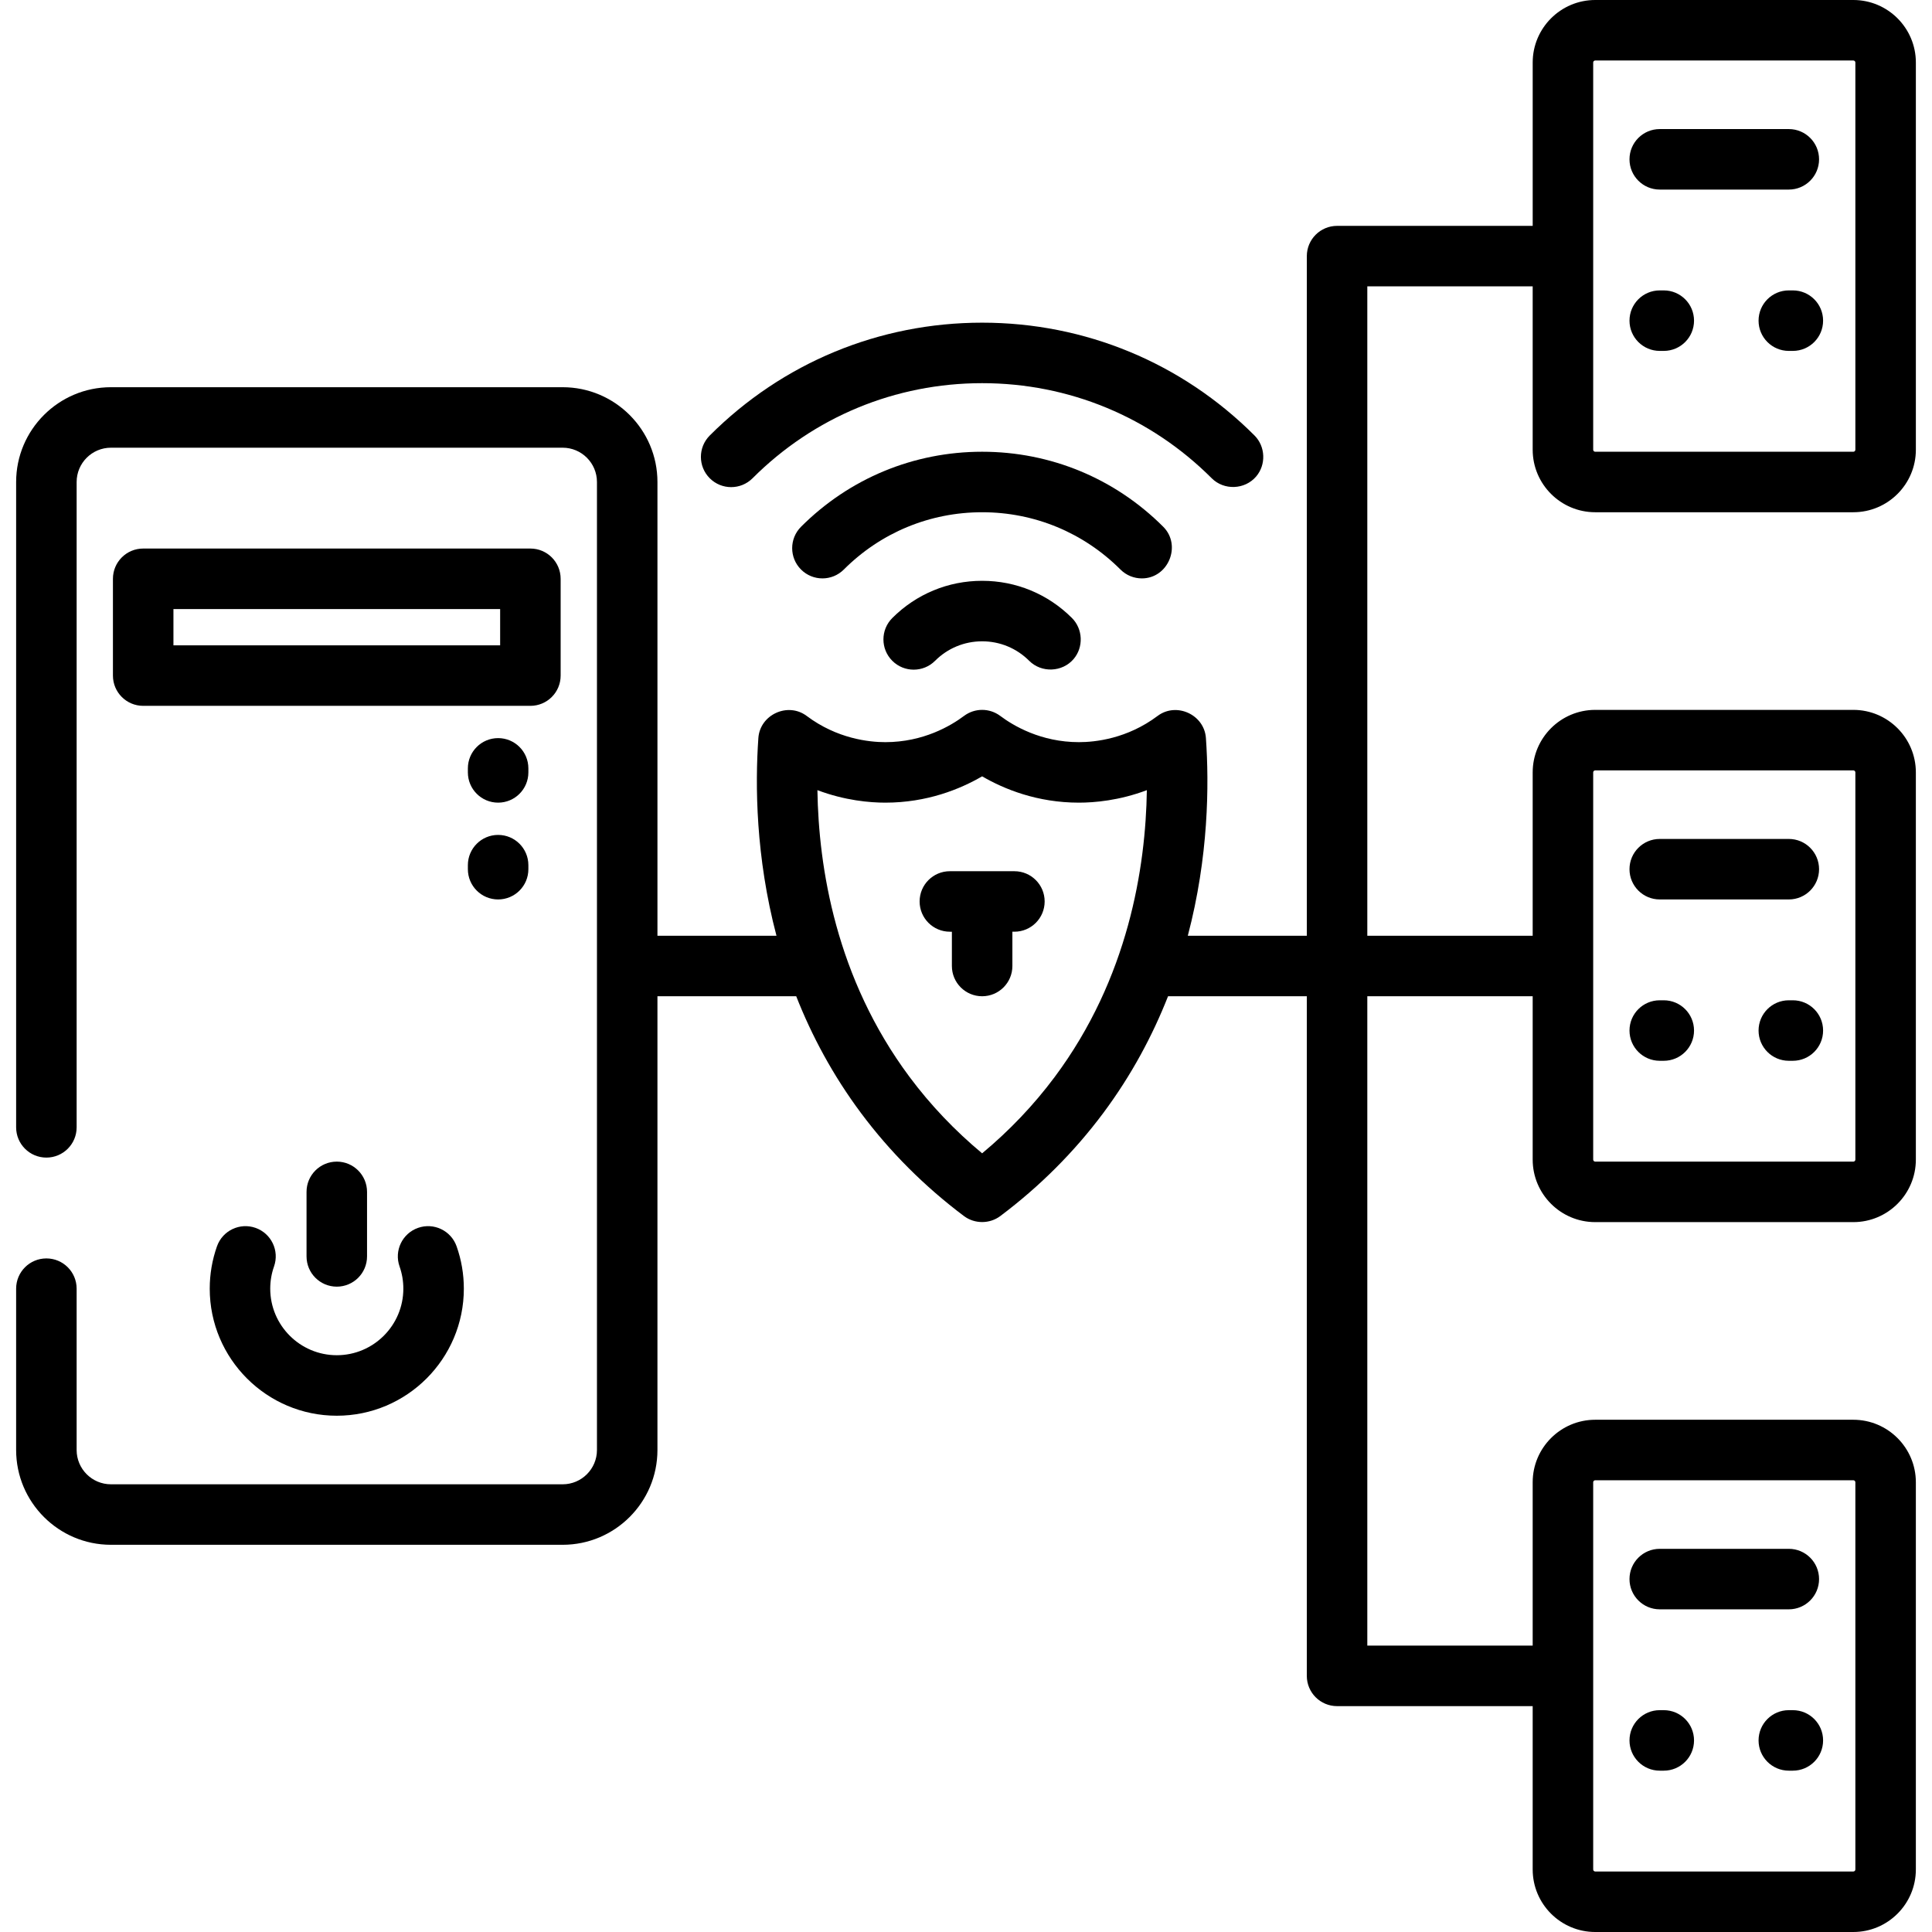 <?xml version="1.0" encoding="iso-8859-1"?>
<!-- Generator: Adobe Illustrator 19.0.0, SVG Export Plug-In . SVG Version: 6.00 Build 0)  -->
<svg xmlns="http://www.w3.org/2000/svg" xmlns:xlink="http://www.w3.org/1999/xlink" version="1.1" id="Layer_1" x="0px" y="0px" viewBox="0 0 512 512" style="enable-background:new 0 0 512 512;" xml:space="preserve">
<g>
	<g>
		<path d="M268.827,230.881h-17.102c-4.427,0-8.017,3.588-8.017,8.017s3.589,8.017,8.017,8.017h0.534V256    c0,4.428,3.589,8.017,8.017,8.017s8.017-3.588,8.017-8.017v-9.086h0.534c4.427,0,8.017-3.588,8.017-8.017    S273.254,230.881,268.827,230.881z"/>
	</g>
</g>
<g>
	<g>
		<path d="M121.005,330.29c-1.475-4.175-6.057-6.364-10.229-4.887c-4.175,1.475-6.363,6.055-4.887,10.229    c0.665,1.88,1.002,3.858,1.002,5.879c0,9.725-7.912,17.637-17.637,17.637s-17.638-7.912-17.638-17.637    c0-2.021,0.337-3.999,1.002-5.879c1.475-4.174-0.713-8.754-4.888-10.229c-4.172-1.475-8.754,0.713-10.229,4.887    c-1.272,3.6-1.918,7.374-1.918,11.221c0,18.566,15.105,33.67,33.67,33.67s33.67-15.105,33.67-33.67    C122.923,337.665,122.277,333.89,121.005,330.29z"/>
	</g>
</g>
<g>
	<g>
		<path d="M89.253,307.841c-4.427,0-8.017,3.588-8.017,8.017v17.102c0,4.428,3.589,8.017,8.017,8.017s8.017-3.588,8.017-8.017    v-17.102C97.269,311.43,93.68,307.841,89.253,307.841z"/>
	</g>
</g>
<g>
	<g>
		<path d="M140.56,145.37H37.946c-4.427,0-8.017,3.588-8.017,8.017v25.653c0,4.428,3.589,8.017,8.017,8.017H140.56    c4.427,0,8.017-3.588,8.017-8.017v-25.653C148.576,148.958,144.987,145.37,140.56,145.37z M132.543,171.023h-86.58v-9.62h86.58    V171.023z"/>
	</g>
</g>
<g>
	<g>
		<path d="M132.008,195.608c-4.427,0-8.017,3.588-8.017,8.017v1.069c0,4.428,3.589,8.017,8.017,8.017s8.017-3.588,8.017-8.017    v-1.069C140.025,199.196,136.436,195.608,132.008,195.608z"/>
	</g>
</g>
<g>
	<g>
		<path d="M132.008,221.261c-4.427,0-8.017,3.588-8.017,8.017v1.069c0,4.428,3.589,8.017,8.017,8.017s8.017-3.588,8.017-8.017    v-1.069C140.025,224.849,136.436,221.261,132.008,221.261z"/>
	</g>
</g>
<g>
	<g>
		<path d="M422.747,135.749h68.409c9.136,0,16.568-7.432,16.568-16.568V16.568C507.724,7.432,500.292,0,491.157,0h-68.409    c-9.136,0-16.568,7.432-16.568,16.568v43.29h-51.841c-4.427,0-8.017,3.588-8.017,8.017v180.109H314.78    c5.516-20.926,5.67-40.001,4.799-52.402c-0.436-6.207-7.818-9.595-12.806-5.852c-8.061,6.045-16.519,6.948-20.843,6.948    c-10.078,0-17.384-4.353-20.843-6.947c-2.851-2.14-6.77-2.14-9.621,0c-3.459,2.594-10.766,6.947-20.843,6.947    c-4.325,0-12.783-0.903-20.843-6.948c-4.989-3.742-12.372-0.357-12.806,5.852c-0.87,12.402-0.715,31.478,4.8,52.402H174.23    v-120.25c0-13.851-11.268-25.119-25.119-25.119H29.395c-13.851,0-25.119,11.268-25.119,25.119v171.023    c0,4.428,3.589,8.017,8.017,8.017c4.427,0,8.017-3.588,8.017-8.017V127.733c0-5.01,4.076-9.086,9.086-9.086h119.716    c5.01,0,9.086,4.076,9.086,9.086v256.534c0,5.01-4.076,9.086-9.086,9.086H29.395c-5.01,0-9.086-4.076-9.086-9.086v-42.756    c0-4.428-3.589-8.017-8.017-8.017c-4.427,0-8.017,3.588-8.017,8.017v42.756c0,13.851,11.268,25.119,25.119,25.119h119.716    c13.851,0,25.119-11.268,25.119-25.119v-120.25h36.775c4.078,10.357,9.644,20.86,17.191,30.98    c7.648,10.255,16.821,19.43,27.266,27.273c2.821,2.116,6.806,2.116,9.626,0c10.445-7.842,19.618-17.018,27.266-27.273    c7.547-10.119,13.112-20.624,17.191-30.98h36.775v180.109c0,4.428,3.589,8.017,8.017,8.017h51.841v43.29    c0,9.136,7.432,16.568,16.568,16.568h68.409c9.136,0,16.568-7.432,16.568-16.568V392.818c0-9.136-7.432-16.568-16.568-16.568    h-68.409c-9.136,0-16.568,7.432-16.568,16.568v43.29h-43.825V264.017h43.825v43.29c0,9.136,7.432,16.568,16.568,16.568h68.409    c9.136,0,16.568-7.432,16.568-16.568V204.693c0-9.136-7.432-16.568-16.568-16.568h-68.409c-9.136,0-16.568,7.432-16.568,16.568    v43.29h-43.825V75.891h43.825v43.29C406.18,128.317,413.612,135.749,422.747,135.749z M422.213,16.568    c0-0.294,0.239-0.534,0.534-0.534h68.409c0.295,0,0.534,0.241,0.534,0.534v102.614c0,0.294-0.239,0.534-0.534,0.534h-68.409    c-0.295,0-0.534-0.24-0.534-0.534V16.568z M279.503,285.413c-5.534,7.419-11.984,14.205-19.227,20.23    c-7.243-6.025-13.694-12.81-19.227-20.23c-19.544-26.205-24.115-55.573-24.426-76.013c7.328,2.762,13.921,3.311,17.999,3.311    c11.053,0,19.826-3.584,25.653-6.974c5.828,3.392,14.6,6.974,25.654,6.974c4.078,0,10.67-0.549,17.999-3.311    C303.619,229.838,299.047,259.207,279.503,285.413z M422.213,392.818c0-0.294,0.239-0.534,0.534-0.534h68.409    c0.295,0,0.534,0.24,0.534,0.534v102.614c0,0.294-0.239,0.534-0.534,0.534h-68.409c-0.295,0-0.534-0.241-0.534-0.534V392.818z     M422.213,204.693c0-0.294,0.239-0.534,0.534-0.534h68.409c0.295,0,0.534,0.24,0.534,0.534v102.614    c0,0.294-0.239,0.534-0.534,0.534h-68.409c-0.295,0-0.534-0.241-0.534-0.534V204.693z"/>
	</g>
</g>
<g>
	<g>
		<path d="M474.054,34.205H439.85c-4.427,0-8.017,3.588-8.017,8.017c0,4.428,3.589,8.017,8.017,8.017h34.205    c4.427,0,8.017-3.588,8.017-8.017C482.071,37.793,478.482,34.205,474.054,34.205z"/>
	</g>
</g>
<g>
	<g>
		<path d="M475.123,76.96h-1.069c-4.427,0-8.017,3.588-8.017,8.017c0,4.428,3.589,8.017,8.017,8.017h1.069    c4.427,0,8.017-3.588,8.017-8.017C483.14,80.549,479.551,76.96,475.123,76.96z"/>
	</g>
</g>
<g>
	<g>
		<path d="M440.919,76.96h-1.069c-4.427,0-8.017,3.588-8.017,8.017c0,4.428,3.589,8.017,8.017,8.017h1.069    c4.427,0,8.017-3.588,8.017-8.017C448.935,80.549,445.346,76.96,440.919,76.96z"/>
	</g>
</g>
<g>
	<g>
		<path d="M474.054,222.33H439.85c-4.427,0-8.017,3.588-8.017,8.017s3.589,8.017,8.017,8.017h34.205    c4.427,0,8.017-3.588,8.017-8.017S478.482,222.33,474.054,222.33z"/>
	</g>
</g>
<g>
	<g>
		<path d="M475.123,265.086h-1.069c-4.427,0-8.017,3.588-8.017,8.017c0,4.428,3.589,8.017,8.017,8.017h1.069    c4.427,0,8.017-3.588,8.017-8.017C483.14,268.674,479.551,265.086,475.123,265.086z"/>
	</g>
</g>
<g>
	<g>
		<path d="M440.919,265.086h-1.069c-4.427,0-8.017,3.588-8.017,8.017c0,4.428,3.589,8.017,8.017,8.017h1.069    c4.427,0,8.017-3.588,8.017-8.017C448.935,268.674,445.346,265.086,440.919,265.086z"/>
	</g>
</g>
<g>
	<g>
		<path d="M474.054,410.455H439.85c-4.427,0-8.017,3.588-8.017,8.017c0,4.428,3.589,8.017,8.017,8.017h34.205    c4.427,0,8.017-3.588,8.017-8.017C482.071,414.043,478.482,410.455,474.054,410.455z"/>
	</g>
</g>
<g>
	<g>
		<path d="M475.123,453.211h-1.069c-4.427,0-8.017,3.588-8.017,8.017c0,4.428,3.589,8.017,8.017,8.017h1.069    c4.427,0,8.017-3.588,8.017-8.017C483.14,456.799,479.551,453.211,475.123,453.211z"/>
	</g>
</g>
<g>
	<g>
		<path d="M440.919,453.211h-1.069c-4.427,0-8.017,3.588-8.017,8.017c0,4.428,3.589,8.017,8.017,8.017h1.069    c4.427,0,8.017-3.588,8.017-8.017C448.935,456.799,445.346,453.211,440.919,453.211z"/>
	</g>
</g>
<g>
	<g>
		<path d="M332.456,115.408c-19.28-19.279-44.914-29.897-72.18-29.897s-52.901,10.618-72.181,29.898    c-3.131,3.132-3.131,8.207,0,11.338c3.131,3.13,8.207,3.13,11.338,0c16.251-16.253,37.86-25.202,60.844-25.202    c22.983,0,44.592,8.95,60.844,25.202c3.26,3.259,8.766,3.041,11.763-0.461C335.57,123.148,335.375,118.328,332.456,115.408z"/>
	</g>
</g>
<g>
	<g>
		<path d="M308.27,139.596c-12.819-12.82-29.864-19.88-47.994-19.88s-35.175,7.06-47.994,19.881c-3.131,3.131-3.131,8.207,0,11.337    c3.131,3.13,8.207,3.131,11.337-0.001c9.791-9.791,22.81-15.184,36.658-15.184s26.867,5.393,36.658,15.184    c1.565,1.566,3.617,2.348,5.668,2.348C309.611,153.281,313.209,144.536,308.27,139.596z"/>
	</g>
</g>
<g>
	<g>
		<path d="M284.083,163.782c-6.36-6.359-14.815-9.862-23.809-9.862c-8.994,0-17.448,3.502-23.807,9.862    c-3.131,3.131-3.131,8.207,0,11.337c3.132,3.131,8.207,3.132,11.338,0.001c3.332-3.331,7.76-5.166,12.471-5.166    s9.14,1.835,12.471,5.166c3.262,3.259,8.765,3.041,11.763-0.461C287.196,171.522,287.001,166.7,284.083,163.782z"/>
	</g>
</g>
<g>
</g>
<g>
</g>
<g>
</g>
<g>
</g>
<g>
</g>
<g>
</g>
<g>
</g>
<g>
</g>
<g>
</g>
<g>
</g>
<g>
</g>
<g>
</g>
<g>
</g>
<g>
</g>
<g>
</g>
</svg>
